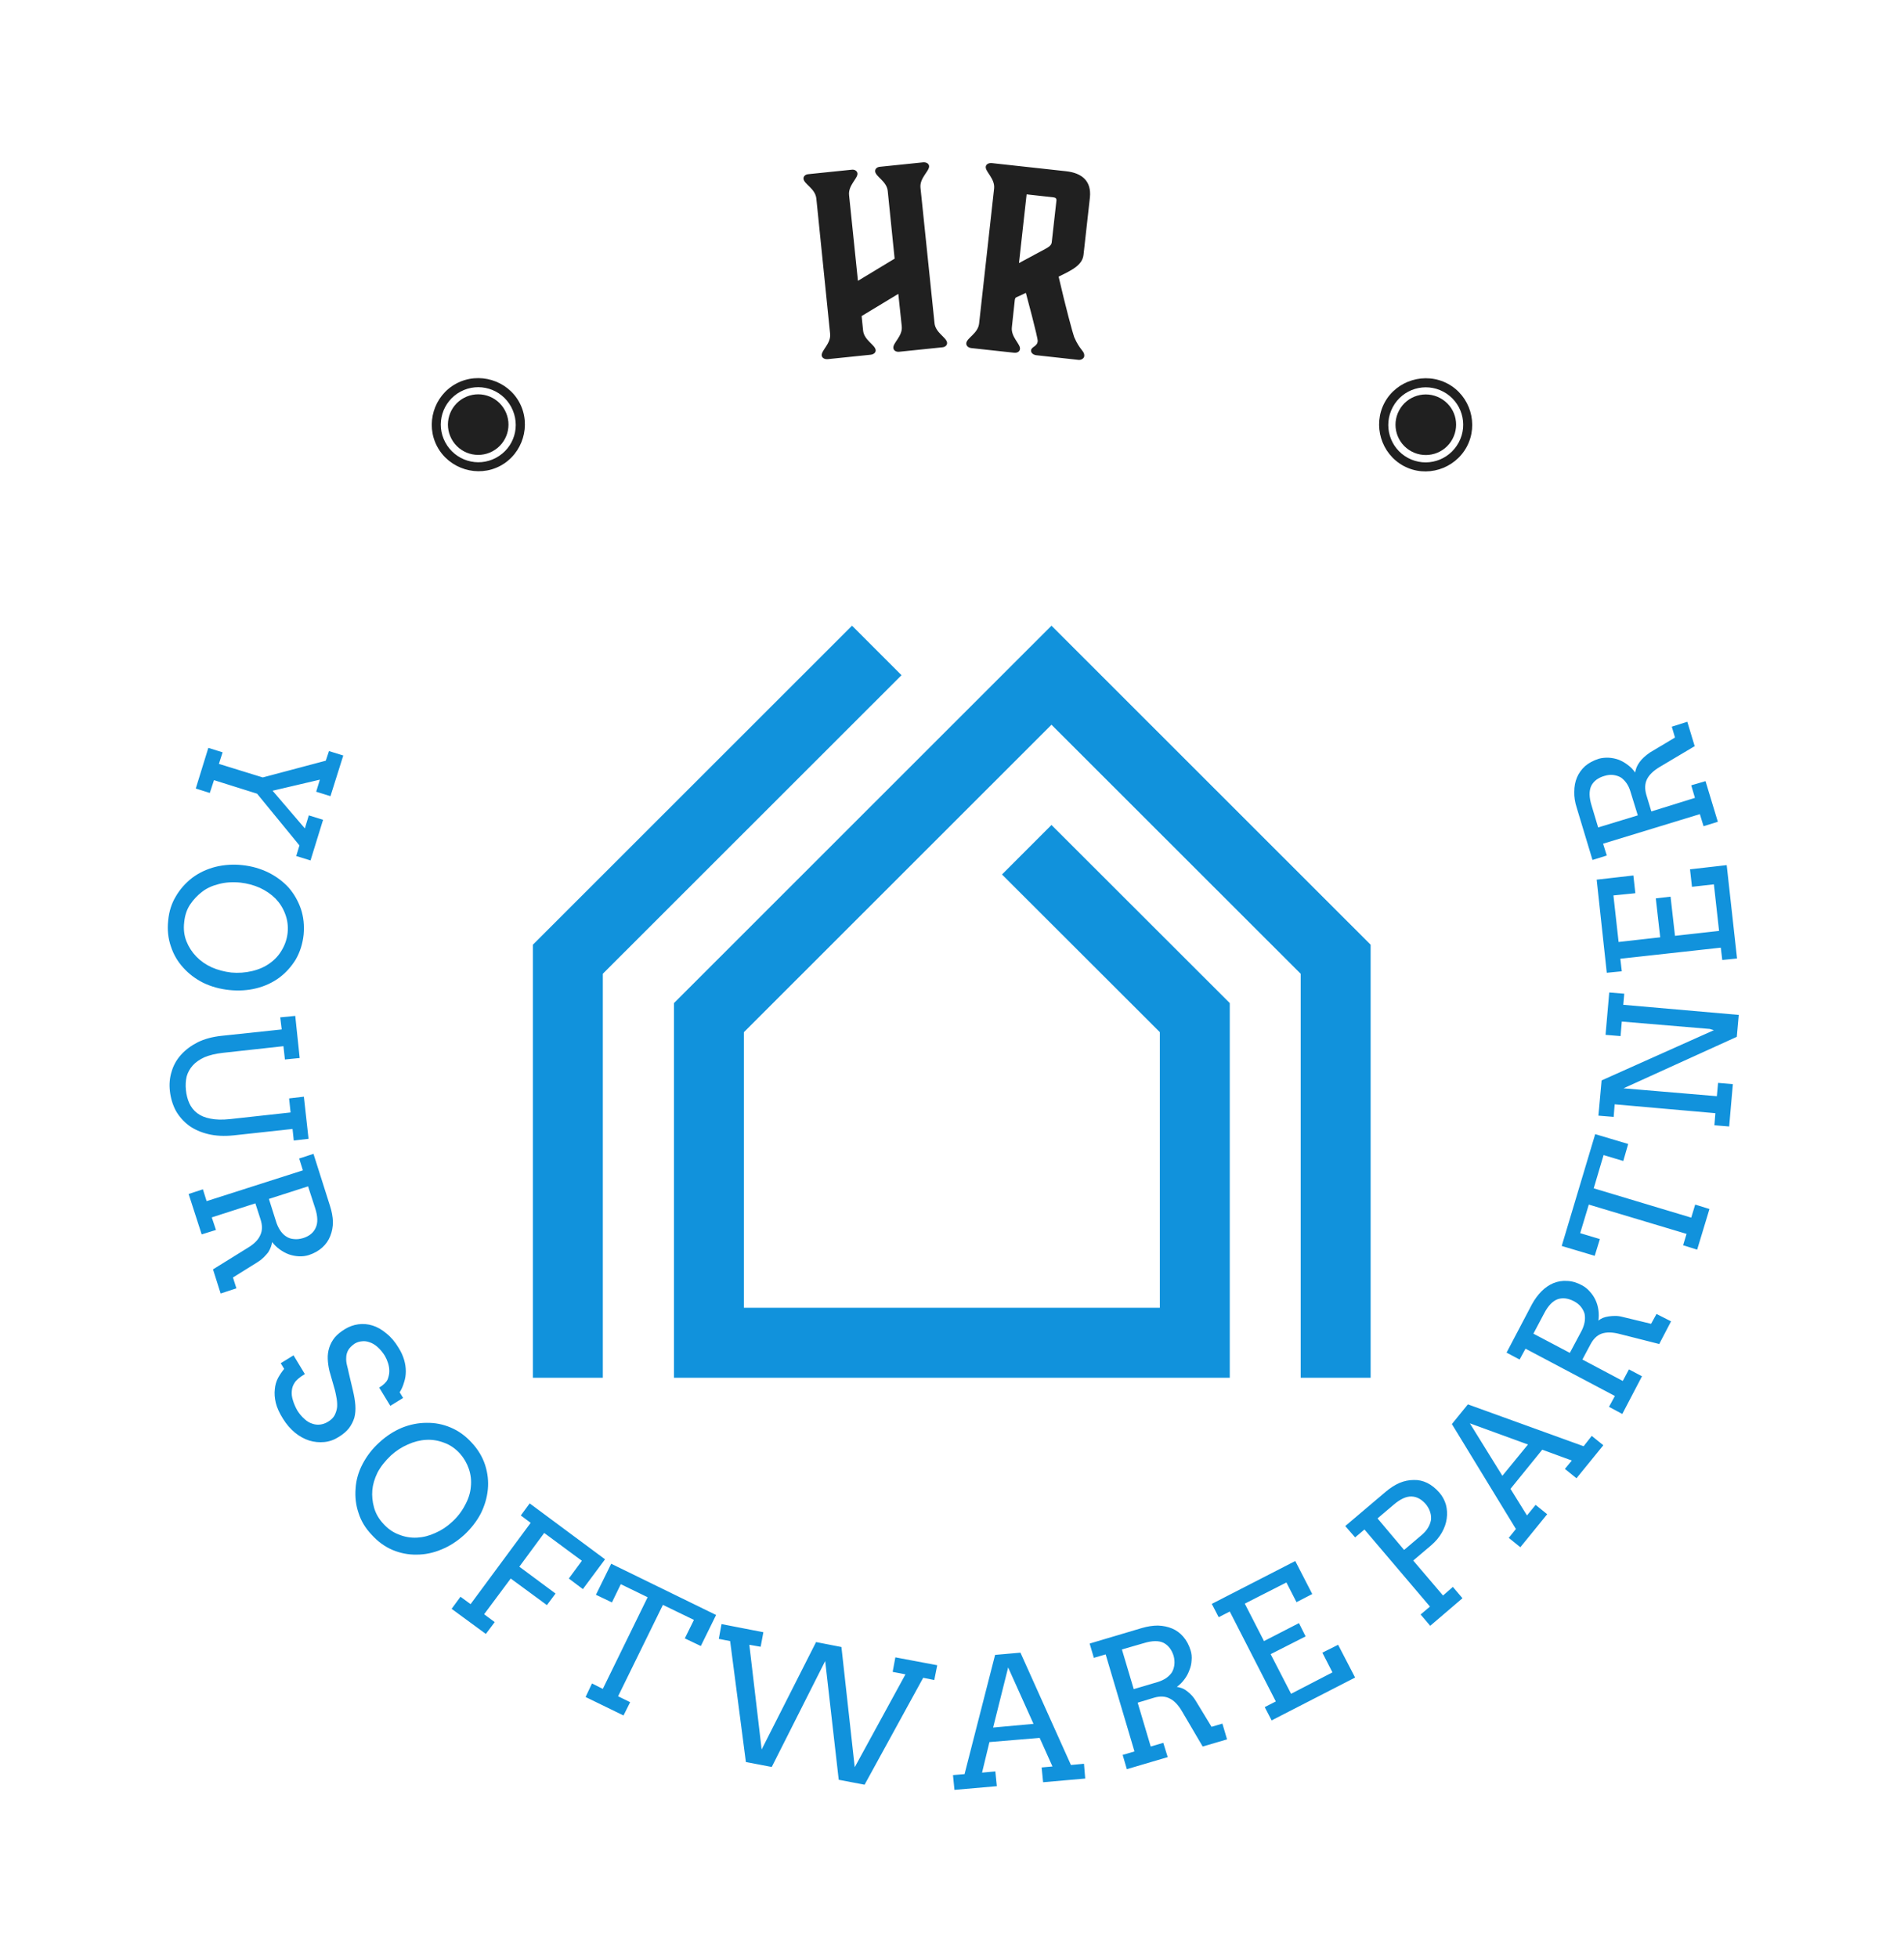 <svg xmlns="http://www.w3.org/2000/svg" version="1.1" xmlns:xlink="http://www.w3.org/1999/xlink" xmlns:svgjs="http://svgjs.dev/svgjs" viewBox="0 0 7.732 7.947"><g transform="matrix(1,0,0,1,2.164,2.54)"><rect width="7.947" height="7.947" x="-2.272" y="-2.54" fill="#ffffff"></rect><g><path d=" M 1.574 -1.778 C 1.57 -1.818 1.611 -1.846 1.609 -1.866 C 1.608 -1.875 1.599 -1.882 1.585 -1.881 L 1.41 -1.863 C 1.396 -1.862 1.389 -1.853 1.39 -1.844 C 1.392 -1.823 1.437 -1.804 1.441 -1.765 L 1.469 -1.49 L 1.32 -1.4 L 1.284 -1.748 C 1.28 -1.788 1.32 -1.816 1.318 -1.836 C 1.317 -1.845 1.308 -1.853 1.294 -1.851 L 1.119 -1.833 C 1.105 -1.832 1.098 -1.823 1.099 -1.814 C 1.101 -1.793 1.146 -1.775 1.151 -1.735 L 1.207 -1.185 C 1.211 -1.145 1.171 -1.118 1.173 -1.097 C 1.174 -1.088 1.183 -1.081 1.197 -1.082 L 1.372 -1.1 C 1.386 -1.102 1.393 -1.11 1.392 -1.119 C 1.39 -1.14 1.345 -1.159 1.341 -1.198 L 1.335 -1.257 L 1.484 -1.347 L 1.498 -1.215 C 1.502 -1.175 1.461 -1.148 1.464 -1.127 C 1.465 -1.118 1.473 -1.111 1.487 -1.112 L 1.662 -1.13 C 1.676 -1.131 1.683 -1.14 1.682 -1.149 C 1.68 -1.17 1.635 -1.189 1.631 -1.228 M 2.113 -1.739 C 2.123 -1.738 2.127 -1.734 2.126 -1.725 L 2.107 -1.556 C 2.106 -1.549 2.103 -1.541 2.08 -1.529 L 1.974 -1.472 L 2.005 -1.751 M 2.198 -1.172 C 2.193 -1.185 2.163 -1.295 2.135 -1.417 C 2.184 -1.441 2.231 -1.462 2.236 -1.505 L 2.262 -1.738 C 2.269 -1.804 2.231 -1.838 2.164 -1.845 L 1.863 -1.878 C 1.849 -1.879 1.84 -1.872 1.839 -1.863 C 1.837 -1.843 1.877 -1.815 1.873 -1.775 L 1.812 -1.226 C 1.807 -1.186 1.762 -1.168 1.76 -1.147 C 1.759 -1.138 1.766 -1.129 1.78 -1.127 L 1.955 -1.108 C 1.969 -1.107 1.977 -1.114 1.978 -1.123 C 1.981 -1.143 1.941 -1.171 1.945 -1.211 L 1.957 -1.322 C 1.958 -1.328 1.959 -1.331 1.963 -1.333 L 2.002 -1.351 C 2.002 -1.351 2.052 -1.166 2.05 -1.155 C 2.048 -1.133 2.025 -1.133 2.023 -1.118 C 2.022 -1.109 2.03 -1.1 2.044 -1.098 L 2.216 -1.079 C 2.227 -1.078 2.238 -1.085 2.239 -1.094 C 2.241 -1.116 2.222 -1.116 2.198 -1.172" fill="#202020" fill-rule="nonzero"></path></g><g><path d=" M -0.77 0.527 L -0.822 0.692 L -0.88 0.674 L -0.865 0.625 L -1.057 0.67 L -0.926 0.823 L -0.91 0.77 L -0.852 0.788 L -0.903 0.953 L -0.961 0.935 L -0.948 0.892 L -1.12 0.682 L -1.295 0.627 L -1.312 0.679 L -1.369 0.661 L -1.318 0.496 L -1.26 0.514 L -1.275 0.561 L -1.097 0.616 L -0.841 0.548 L -0.828 0.509 L -0.77 0.527 M -1.481 1.197 Q -1.476 1.142 -1.45 1.099 Q -1.425 1.056 -1.384 1.024 Q -1.343 0.993 -1.289 0.979 Q -1.235 0.966 -1.18 0.972 Q -1.123 0.978 -1.074 1.002 Q -1.026 1.026 -0.992 1.063 Q -0.959 1.101 -0.942 1.15 Q -0.926 1.198 -0.931 1.254 Q -0.937 1.31 -0.963 1.355 Q -0.99 1.399 -1.03 1.429 Q -1.071 1.459 -1.123 1.472 Q -1.175 1.485 -1.233 1.479 Q -1.29 1.473 -1.338 1.45 Q -1.386 1.426 -1.42 1.388 Q -1.454 1.351 -1.47 1.302 Q -1.487 1.253 -1.481 1.197 M -1.416 1.204 Q -1.421 1.245 -1.407 1.281 Q -1.393 1.316 -1.367 1.343 Q -1.341 1.37 -1.304 1.387 Q -1.267 1.403 -1.225 1.408 Q -1.182 1.412 -1.14 1.402 Q -1.098 1.392 -1.068 1.37 Q -1.037 1.348 -1.019 1.316 Q -1 1.284 -0.996 1.247 Q -0.992 1.206 -1.006 1.17 Q -1.019 1.135 -1.045 1.108 Q -1.072 1.081 -1.109 1.064 Q -1.145 1.048 -1.187 1.043 Q -1.236 1.038 -1.276 1.049 Q -1.316 1.059 -1.343 1.08 Q -1.371 1.101 -1.392 1.132 Q -1.412 1.162 -1.416 1.204 M -0.965 1.584 L -0.947 1.755 L -1.007 1.761 L -1.013 1.707 L -1.259 1.734 Q -1.303 1.739 -1.334 1.752 Q -1.364 1.766 -1.381 1.785 Q -1.399 1.805 -1.406 1.83 Q -1.412 1.856 -1.409 1.885 Q -1.406 1.915 -1.395 1.939 Q -1.384 1.963 -1.363 1.979 Q -1.342 1.995 -1.31 2.001 Q -1.277 2.008 -1.23 2.003 L -0.984 1.976 L -0.99 1.919 L -0.93 1.912 L -0.911 2.083 L -0.971 2.09 L -0.976 2.043 L -1.215 2.069 Q -1.272 2.075 -1.318 2.064 Q -1.364 2.053 -1.397 2.029 Q -1.43 2.004 -1.45 1.969 Q -1.469 1.933 -1.474 1.89 Q -1.479 1.848 -1.467 1.81 Q -1.456 1.772 -1.429 1.742 Q -1.402 1.712 -1.361 1.691 Q -1.32 1.671 -1.265 1.665 L -1.02 1.639 L -1.026 1.59 L -0.965 1.584 M -0.891 2.144 L -0.824 2.355 Q -0.813 2.389 -0.812 2.42 Q -0.812 2.451 -0.823 2.478 Q -0.833 2.504 -0.855 2.524 Q -0.877 2.544 -0.91 2.555 Q -0.929 2.561 -0.95 2.56 Q -0.971 2.559 -0.991 2.552 Q -1.01 2.545 -1.028 2.532 Q -1.046 2.519 -1.059 2.502 Q -1.06 2.511 -1.064 2.522 Q -1.068 2.533 -1.075 2.544 Q -1.083 2.554 -1.093 2.564 Q -1.104 2.575 -1.117 2.583 L -1.218 2.646 L -1.204 2.69 L -1.268 2.711 L -1.299 2.613 L -1.157 2.525 Q -1.119 2.502 -1.107 2.474 Q -1.094 2.447 -1.106 2.41 L -1.127 2.345 L -1.304 2.402 L -1.287 2.453 L -1.345 2.471 L -1.398 2.307 L -1.34 2.288 L -1.325 2.336 L -0.934 2.211 L -0.949 2.163 L -0.891 2.144 M -0.913 2.276 L -1.072 2.327 L -1.041 2.425 Q -1.034 2.444 -1.024 2.458 Q -1.014 2.472 -1.001 2.48 Q -0.987 2.489 -0.97 2.49 Q -0.953 2.492 -0.933 2.486 Q -0.895 2.474 -0.882 2.444 Q -0.868 2.415 -0.884 2.365 L -0.913 2.276 M -0.59 3.06 Q -0.583 3.042 -0.583 3.026 Q -0.583 3.01 -0.588 2.994 Q -0.593 2.978 -0.601 2.964 Q -0.615 2.942 -0.631 2.928 Q -0.647 2.914 -0.663 2.909 Q -0.679 2.903 -0.694 2.905 Q -0.709 2.906 -0.723 2.914 Q -0.742 2.927 -0.75 2.941 Q -0.758 2.956 -0.758 2.971 Q -0.759 2.986 -0.755 3.002 Q -0.751 3.017 -0.748 3.032 L -0.731 3.104 Q -0.723 3.137 -0.721 3.164 Q -0.719 3.192 -0.725 3.215 Q -0.732 3.238 -0.747 3.258 Q -0.762 3.277 -0.788 3.293 Q -0.816 3.311 -0.847 3.314 Q -0.878 3.317 -0.908 3.308 Q -0.939 3.298 -0.966 3.276 Q -0.994 3.253 -1.015 3.219 Q -1.037 3.184 -1.044 3.155 Q -1.051 3.125 -1.048 3.1 Q -1.046 3.075 -1.035 3.054 Q -1.024 3.034 -1.01 3.017 L -1.024 2.994 L -0.972 2.962 L -0.926 3.038 Q -0.959 3.058 -0.968 3.074 Q -0.978 3.089 -0.979 3.107 Q -0.981 3.125 -0.974 3.146 Q -0.968 3.166 -0.956 3.187 Q -0.943 3.207 -0.928 3.22 Q -0.913 3.234 -0.897 3.239 Q -0.881 3.245 -0.864 3.243 Q -0.847 3.241 -0.831 3.231 Q -0.813 3.22 -0.805 3.205 Q -0.797 3.189 -0.795 3.172 Q -0.794 3.154 -0.797 3.137 Q -0.8 3.119 -0.804 3.103 L -0.826 3.026 Q -0.832 3.001 -0.833 2.977 Q -0.834 2.953 -0.827 2.931 Q -0.82 2.909 -0.805 2.89 Q -0.79 2.872 -0.764 2.856 Q -0.738 2.84 -0.709 2.836 Q -0.68 2.832 -0.651 2.841 Q -0.622 2.85 -0.595 2.873 Q -0.567 2.895 -0.545 2.932 Q -0.53 2.956 -0.523 2.98 Q -0.516 3.004 -0.516 3.027 Q -0.516 3.05 -0.523 3.071 Q -0.529 3.093 -0.541 3.112 L -0.527 3.135 L -0.579 3.167 L -0.624 3.093 Q -0.598 3.077 -0.59 3.06 M -0.655 3.69 Q -0.693 3.65 -0.708 3.602 Q -0.724 3.555 -0.72 3.503 Q -0.717 3.451 -0.691 3.402 Q -0.665 3.353 -0.624 3.316 Q -0.582 3.277 -0.532 3.256 Q -0.482 3.236 -0.432 3.236 Q -0.381 3.235 -0.334 3.255 Q -0.286 3.275 -0.248 3.317 Q -0.21 3.358 -0.194 3.407 Q -0.178 3.457 -0.183 3.507 Q -0.188 3.557 -0.212 3.605 Q -0.237 3.652 -0.279 3.691 Q -0.322 3.73 -0.371 3.75 Q -0.421 3.771 -0.472 3.771 Q -0.522 3.772 -0.57 3.752 Q -0.617 3.732 -0.655 3.69 M -0.607 3.646 Q -0.579 3.677 -0.543 3.69 Q -0.508 3.704 -0.47 3.702 Q -0.433 3.7 -0.396 3.683 Q -0.359 3.667 -0.328 3.638 Q -0.296 3.609 -0.276 3.571 Q -0.255 3.533 -0.252 3.496 Q -0.248 3.458 -0.26 3.423 Q -0.272 3.388 -0.296 3.361 Q -0.324 3.33 -0.36 3.317 Q -0.396 3.303 -0.433 3.305 Q -0.471 3.307 -0.508 3.324 Q -0.545 3.34 -0.576 3.368 Q -0.612 3.402 -0.631 3.438 Q -0.649 3.475 -0.652 3.509 Q -0.655 3.544 -0.645 3.58 Q -0.635 3.616 -0.607 3.646 M -0.013 3.563 L 0.293 3.79 L 0.203 3.911 L 0.146 3.868 L 0.199 3.796 L 0.046 3.683 L -0.055 3.82 L 0.092 3.929 L 0.057 3.976 L -0.09 3.868 L -0.198 4.013 L -0.155 4.045 L -0.191 4.093 L -0.33 3.991 L -0.294 3.942 L -0.253 3.972 L -0.009 3.642 L -0.049 3.612 L -0.013 3.563 M 0.24 4.294 L 0.284 4.316 L 0.466 3.944 L 0.357 3.891 L 0.321 3.965 L 0.256 3.934 L 0.318 3.808 L 0.744 4.016 L 0.682 4.142 L 0.617 4.111 L 0.654 4.036 L 0.528 3.975 L 0.346 4.346 L 0.395 4.37 L 0.368 4.424 L 0.214 4.349 L 0.24 4.294 M 1.472 4.188 L 1.642 4.22 L 1.63 4.28 L 1.585 4.271 L 1.347 4.705 L 1.242 4.685 L 1.187 4.203 L 0.97 4.633 L 0.865 4.613 L 0.801 4.122 L 0.755 4.113 L 0.766 4.053 L 0.936 4.086 L 0.925 4.145 L 0.879 4.137 L 0.929 4.562 L 1.15 4.126 L 1.253 4.146 L 1.307 4.634 L 1.513 4.257 L 1.461 4.247 L 1.472 4.188 M 2.066 4.635 L 2.11 4.631 L 2.058 4.515 L 1.854 4.532 L 1.824 4.656 L 1.878 4.651 L 1.884 4.711 L 1.712 4.726 L 1.706 4.666 L 1.753 4.662 L 1.877 4.178 L 1.98 4.169 L 2.185 4.625 L 2.238 4.62 L 2.243 4.68 L 2.072 4.695 L 2.066 4.635 M 1.869 4.473 L 2.033 4.458 L 1.93 4.229 L 1.869 4.473 M 2.261 4.132 L 2.473 4.069 Q 2.507 4.059 2.538 4.059 Q 2.57 4.06 2.596 4.071 Q 2.622 4.082 2.641 4.104 Q 2.661 4.127 2.671 4.16 Q 2.677 4.179 2.675 4.2 Q 2.674 4.221 2.666 4.24 Q 2.659 4.26 2.646 4.277 Q 2.633 4.295 2.615 4.308 Q 2.624 4.309 2.635 4.313 Q 2.646 4.317 2.656 4.325 Q 2.667 4.333 2.677 4.344 Q 2.686 4.354 2.694 4.368 L 2.756 4.47 L 2.8 4.457 L 2.819 4.521 L 2.72 4.55 L 2.636 4.407 Q 2.613 4.368 2.586 4.355 Q 2.559 4.341 2.522 4.352 L 2.456 4.372 L 2.509 4.55 L 2.56 4.535 L 2.578 4.593 L 2.412 4.642 L 2.395 4.584 L 2.443 4.57 L 2.326 4.176 L 2.278 4.19 L 2.261 4.132 M 2.392 4.156 L 2.44 4.317 L 2.538 4.288 Q 2.557 4.282 2.572 4.272 Q 2.586 4.262 2.595 4.249 Q 2.603 4.235 2.605 4.218 Q 2.607 4.201 2.602 4.182 Q 2.59 4.144 2.561 4.129 Q 2.532 4.115 2.482 4.13 L 2.392 4.156 M 2.757 3.971 L 3.096 3.797 L 3.165 3.931 L 3.101 3.964 L 3.06 3.884 L 2.891 3.97 L 2.969 4.122 L 3.111 4.049 L 3.138 4.103 L 2.996 4.175 L 3.079 4.336 L 3.247 4.249 L 3.206 4.169 L 3.27 4.137 L 3.339 4.27 L 3 4.444 L 2.972 4.39 L 3.017 4.367 L 2.83 4.002 L 2.785 4.025 L 2.757 3.971 M 3.299 3.655 L 3.463 3.516 Q 3.49 3.493 3.519 3.48 Q 3.548 3.468 3.577 3.468 Q 3.605 3.467 3.632 3.48 Q 3.658 3.493 3.681 3.519 Q 3.7 3.541 3.708 3.569 Q 3.715 3.596 3.711 3.625 Q 3.707 3.654 3.691 3.682 Q 3.675 3.71 3.647 3.734 L 3.575 3.795 L 3.696 3.937 L 3.736 3.902 L 3.775 3.948 L 3.644 4.06 L 3.605 4.014 L 3.643 3.982 L 3.377 3.669 L 3.339 3.701 L 3.299 3.655 M 3.43 3.624 L 3.538 3.752 L 3.611 3.69 Q 3.626 3.677 3.635 3.662 Q 3.644 3.647 3.647 3.631 Q 3.649 3.615 3.644 3.599 Q 3.639 3.582 3.626 3.566 Q 3.6 3.536 3.568 3.535 Q 3.536 3.534 3.496 3.568 L 3.43 3.624 M 4.191 3.423 L 4.219 3.389 L 4.099 3.345 L 3.97 3.504 L 4.037 3.612 L 4.072 3.569 L 4.119 3.607 L 4.01 3.741 L 3.963 3.703 L 3.992 3.667 L 3.732 3.241 L 3.797 3.161 L 4.267 3.331 L 4.3 3.289 L 4.347 3.327 L 4.238 3.461 L 4.191 3.423 M 3.937 3.451 L 4.041 3.324 L 3.805 3.238 L 3.937 3.451 M 3.954 2.951 L 4.057 2.755 Q 4.074 2.724 4.096 2.702 Q 4.118 2.68 4.144 2.669 Q 4.171 2.658 4.2 2.66 Q 4.23 2.661 4.261 2.678 Q 4.278 2.687 4.292 2.703 Q 4.306 2.718 4.315 2.737 Q 4.324 2.756 4.327 2.778 Q 4.33 2.799 4.327 2.821 Q 4.334 2.815 4.345 2.81 Q 4.355 2.806 4.368 2.804 Q 4.381 2.802 4.396 2.802 Q 4.41 2.802 4.425 2.806 L 4.541 2.834 L 4.563 2.794 L 4.622 2.824 L 4.574 2.916 L 4.412 2.875 Q 4.369 2.864 4.34 2.874 Q 4.312 2.884 4.294 2.919 L 4.262 2.979 L 4.426 3.066 L 4.451 3.019 L 4.504 3.047 L 4.424 3.2 L 4.37 3.171 L 4.394 3.127 L 4.031 2.935 L 4.007 2.979 L 3.954 2.951 M 4.063 2.874 L 4.211 2.952 L 4.259 2.862 Q 4.268 2.844 4.271 2.827 Q 4.274 2.81 4.271 2.794 Q 4.267 2.779 4.256 2.765 Q 4.246 2.752 4.227 2.742 Q 4.192 2.724 4.162 2.734 Q 4.131 2.745 4.107 2.791 L 4.063 2.874 M 4.671 2.515 L 4.685 2.469 L 4.288 2.35 L 4.253 2.466 L 4.333 2.49 L 4.312 2.558 L 4.178 2.518 L 4.314 2.064 L 4.448 2.104 L 4.428 2.173 L 4.348 2.149 L 4.308 2.284 L 4.704 2.403 L 4.72 2.35 L 4.778 2.368 L 4.728 2.533 L 4.671 2.515 M 4.356 1.661 L 4.371 1.489 L 4.432 1.494 L 4.428 1.539 L 4.897 1.58 L 4.889 1.669 L 4.429 1.878 L 4.808 1.91 L 4.813 1.856 L 4.873 1.861 L 4.858 2.033 L 4.798 2.028 L 4.802 1.979 L 4.393 1.943 L 4.389 1.994 L 4.327 1.989 L 4.34 1.846 L 4.796 1.642 L 4.779 1.637 L 4.422 1.607 L 4.417 1.666 L 4.356 1.661 M 4.361 1.409 L 4.32 1.031 L 4.469 1.014 L 4.477 1.086 L 4.388 1.095 L 4.409 1.284 L 4.578 1.265 L 4.56 1.107 L 4.62 1.1 L 4.638 1.259 L 4.817 1.239 L 4.796 1.05 L 4.707 1.06 L 4.699 0.989 L 4.848 0.972 L 4.89 1.351 L 4.83 1.357 L 4.824 1.307 L 4.416 1.352 L 4.422 1.403 L 4.361 1.409 M 4.303 0.951 L 4.239 0.739 Q 4.228 0.705 4.229 0.674 Q 4.229 0.642 4.24 0.616 Q 4.251 0.59 4.273 0.57 Q 4.295 0.551 4.329 0.54 Q 4.348 0.535 4.369 0.536 Q 4.389 0.537 4.409 0.544 Q 4.429 0.552 4.446 0.565 Q 4.464 0.578 4.476 0.596 Q 4.478 0.586 4.482 0.575 Q 4.486 0.565 4.494 0.554 Q 4.501 0.544 4.512 0.534 Q 4.523 0.524 4.536 0.515 L 4.638 0.454 L 4.625 0.41 L 4.688 0.39 L 4.718 0.489 L 4.575 0.574 Q 4.537 0.597 4.524 0.624 Q 4.511 0.651 4.522 0.688 L 4.542 0.754 L 4.719 0.699 L 4.704 0.648 L 4.762 0.631 L 4.812 0.796 L 4.754 0.814 L 4.739 0.765 L 4.346 0.885 L 4.361 0.933 L 4.303 0.951 M 4.326 0.819 L 4.487 0.77 L 4.457 0.673 Q 4.451 0.653 4.441 0.639 Q 4.431 0.625 4.418 0.616 Q 4.404 0.608 4.387 0.606 Q 4.37 0.604 4.351 0.61 Q 4.313 0.621 4.298 0.65 Q 4.284 0.68 4.299 0.729 L 4.326 0.819" fill="#1192dc" fill-rule="nonzero"></path></g><g clip-path="url(#SvgjsClipPath1004)"><g clip-path="url(#SvgjsClipPath10004ca97022-c27b-48c6-9a6c-fb62125f0577)"><path d=" M 2.106 0 L 0.573 1.532 L 0.573 3.053 L 2.83 3.053 L 2.83 1.532 L 2.106 0.809 L 1.905 1.01 L 2.546 1.65 L 2.546 2.769 L 0.857 2.769 L 0.857 1.65 L 2.106 0.402 L 3.118 1.413 L 3.118 3.053 L 3.402 3.053 L 3.402 1.295 Z M 1.296 0 L -0 1.295 L -0 3.053 L 0.284 3.053 L 0.284 1.413 L 1.497 0.201 Z" fill="#1192dc" transform="matrix(1,0,0,1,0,0)" fill-rule="nonzero"></path></g></g><g transform="matrix(0.881,-0.472,0.472,0.881,0.357,-0.199)"><g clip-path="url(#SvgjsClipPath1005)"><path d=" M -0.219 -0.628 C -0.115 -0.628 -0.029 -0.714 -0.029 -0.818 C -0.029 -0.921 -0.115 -1.007 -0.219 -1.007 C -0.323 -1.007 -0.408 -0.921 -0.408 -0.818 C -0.408 -0.714 -0.322 -0.628 -0.219 -0.628 Z M -0.219 -0.665 C -0.303 -0.665 -0.371 -0.733 -0.371 -0.818 C -0.371 -0.902 -0.303 -0.97 -0.219 -0.97 C -0.135 -0.97 -0.067 -0.902 -0.067 -0.818 C -0.067 -0.733 -0.134 -0.665 -0.219 -0.665 Z M -0.219 -0.695 C -0.151 -0.695 -0.096 -0.75 -0.096 -0.818 C -0.096 -0.886 -0.151 -0.941 -0.219 -0.941 C -0.287 -0.941 -0.342 -0.886 -0.342 -0.818 C -0.342 -0.75 -0.287 -0.695 -0.219 -0.695 Z" fill="#202020" transform="matrix(1,0,0,1,0,0)" fill-rule="nonzero"></path></g></g><g transform="matrix(-0.881,-0.472,-0.472,0.881,6.43,1.614)"><g clip-path="url(#SvgjsClipPath1006)"><path d=" M 3.621 -0.628 C 3.725 -0.628 3.811 -0.714 3.811 -0.818 C 3.811 -0.921 3.725 -1.007 3.621 -1.007 C 3.517 -1.007 3.432 -0.921 3.432 -0.818 C 3.432 -0.714 3.517 -0.628 3.621 -0.628 Z M 3.621 -0.665 C 3.537 -0.665 3.469 -0.733 3.469 -0.818 C 3.469 -0.902 3.537 -0.97 3.621 -0.97 C 3.705 -0.97 3.773 -0.902 3.773 -0.818 C 3.773 -0.733 3.705 -0.665 3.621 -0.665 Z M 3.621 -0.695 C 3.689 -0.695 3.744 -0.75 3.744 -0.818 C 3.744 -0.886 3.689 -0.941 3.621 -0.941 C 3.552 -0.941 3.498 -0.886 3.498 -0.818 C 3.498 -0.75 3.553 -0.695 3.621 -0.695 Z" fill="#202020" transform="matrix(1,0,0,1,0,0)" fill-rule="nonzero"></path></g></g></g><defs><clipPath id="SvgjsClipPath1004"><path d=" M 0 0 h 3.402 v 3.053 h -3.402 Z"></path></clipPath><clipPath id="SvgjsClipPath10004ca97022-c27b-48c6-9a6c-fb62125f0577"><path d=" M 0 0 L 3.402 0 L 3.402 3.053 L 0 3.053 Z"></path></clipPath><clipPath id="SvgjsClipPath1005"><path d=" M -0.511 -1.103 h 0.584 v 0.584 h -0.584 Z"></path></clipPath><clipPath id="SvgjsClipPath1006"><path d=" M 3.329 -1.103 h 0.584 v 0.584 h -0.584 Z"></path></clipPath></defs></svg>